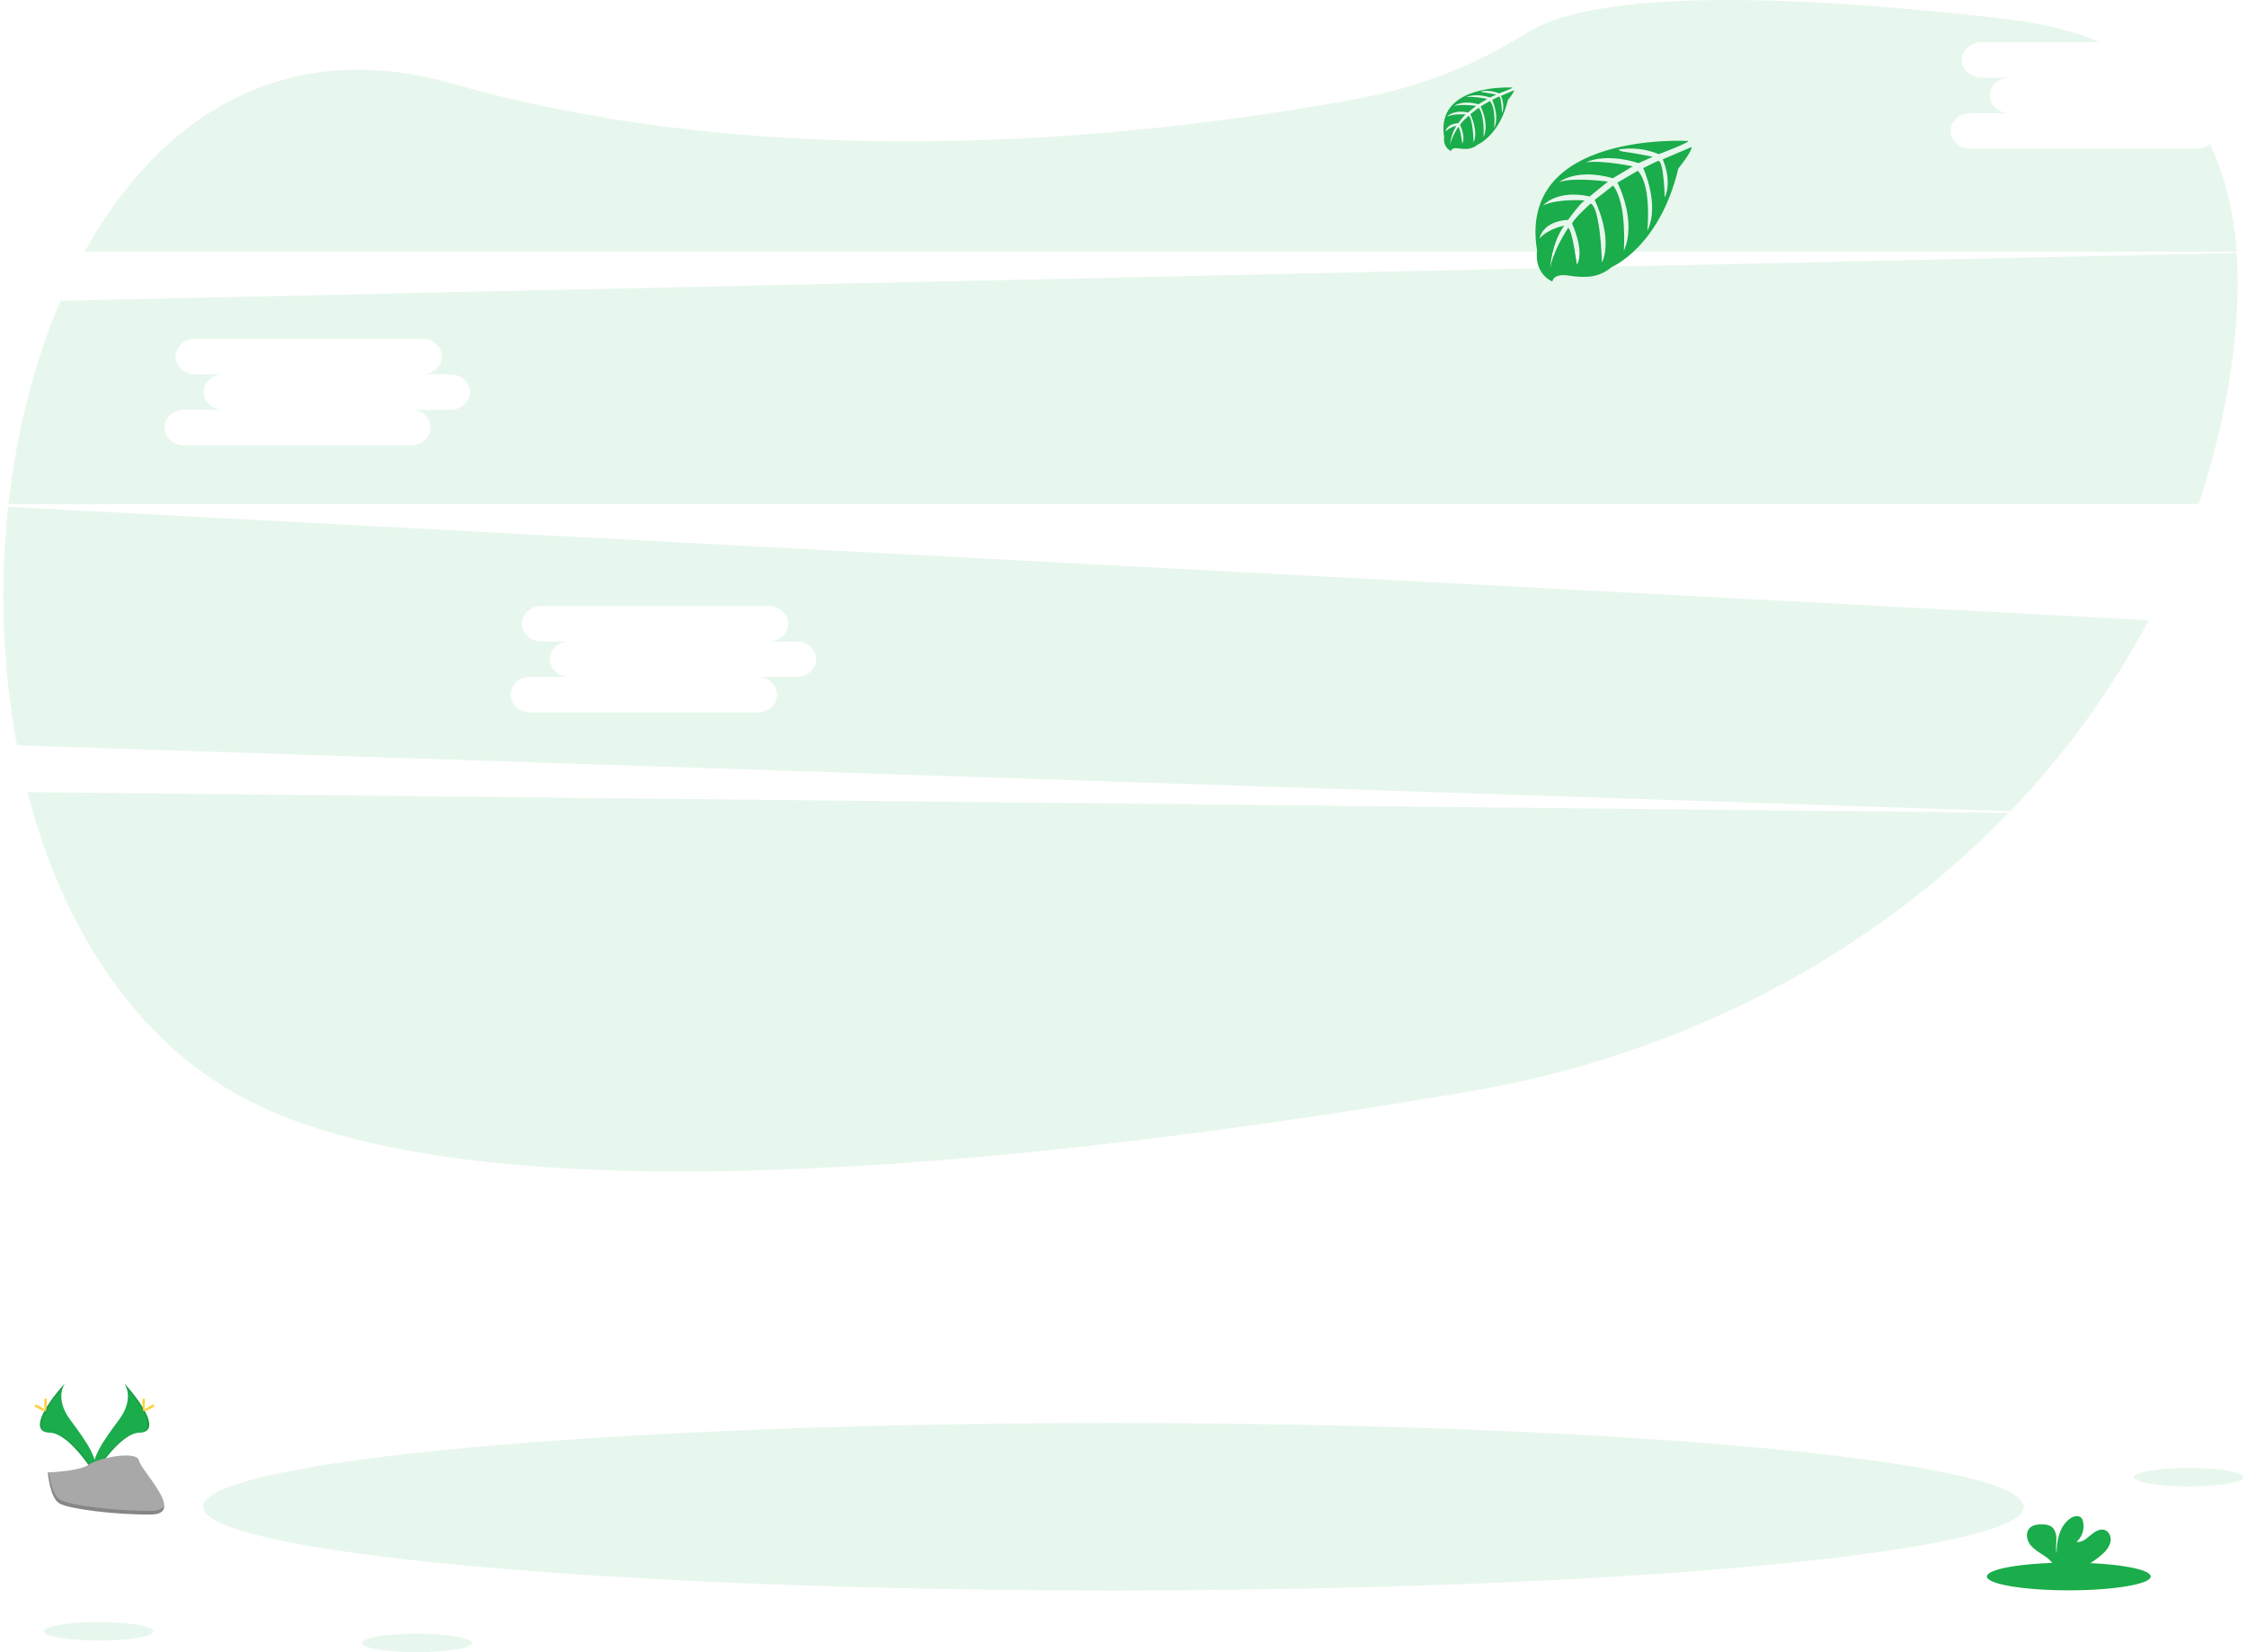 <svg width="340" height="250" viewBox="0 0 340 250" fill="none" xmlns="http://www.w3.org/2000/svg">
<g clip-path="url(#clip0_75_6725)">
<path opacity="0.1" d="M4.149 119.859C9.502 140.543 20.824 158.422 38.717 167.089C75.914 185.101 159.803 175.811 222.412 165.148C254.798 159.633 283.264 144.412 303.943 122.993L4.149 119.859Z" fill="#1BAC4B"/>
<path opacity="0.1" d="M332.467 22.501H298.115C296.485 22.501 295.147 21.293 295.147 19.817C295.147 18.342 296.485 17.131 298.115 17.131H304.057C302.423 17.131 301.089 15.923 301.089 14.444C301.089 12.965 302.423 11.761 304.057 11.761H299.816C298.183 11.761 296.845 10.553 296.845 9.074C296.845 7.595 298.183 6.39 299.816 6.39H317.746C313.767 4.717 309.117 3.528 303.758 2.902C254.866 -2.776 237.41 0.98 231.253 4.84C223.578 9.712 215.053 13.093 206.124 14.805C175.96 20.434 119.548 27.206 68.419 12.648C43.007 5.398 24.119 17.633 12.799 38.085H338.434C338.008 32.142 336.736 26.651 334.4 21.848C333.846 22.275 333.166 22.505 332.467 22.501Z" fill="#1BAC4B"/>
<path opacity="0.1" d="M1.237 76.688C-0.083 88.716 0.366 100.874 2.568 112.773L304.174 122.752C312.476 114.144 319.53 104.413 325.13 93.846L1.237 76.688ZM120.525 102.43H114.587C116.22 102.43 117.558 103.641 117.558 105.116C117.558 106.592 116.22 107.8 114.587 107.8H80.234C78.604 107.8 77.267 106.592 77.267 105.116C77.267 103.641 78.604 102.43 80.234 102.43H86.176C84.543 102.43 83.208 101.222 83.208 99.746C83.208 98.27 84.543 97.059 86.176 97.059H81.933C80.299 97.059 78.962 95.852 78.962 94.376C78.962 92.9 80.299 91.689 81.933 91.689H116.285C117.918 91.689 119.253 92.897 119.253 94.376C119.253 95.855 117.918 97.059 116.285 97.059H120.525C122.159 97.059 123.493 98.267 123.493 99.746C123.493 101.225 122.159 102.43 120.525 102.43Z" fill="#1BAC4B"/>
<path opacity="0.1" d="M338.446 38.27L9.166 45.511C5.159 54.825 2.503 65.356 1.28 76.269H332.677C334.834 69.884 336.434 63.325 337.46 56.664C338.449 50.252 338.843 44.05 338.446 38.27ZM68.135 62.01H62.197C63.83 62.01 65.168 63.22 65.168 64.696C65.168 66.172 63.83 67.383 62.197 67.383H27.844C26.214 67.383 24.877 66.172 24.877 64.696C24.877 63.22 26.214 62.01 27.844 62.01H33.786C32.153 62.01 30.818 60.802 30.818 59.326C30.818 57.85 32.153 56.639 33.786 56.639H29.542C27.909 56.639 26.572 55.431 26.572 53.956C26.572 52.48 27.909 51.269 29.542 51.269H63.895C65.528 51.269 66.862 52.477 66.862 53.956C66.862 55.435 65.528 56.639 63.895 56.639H68.135C69.769 56.639 71.103 57.85 71.103 59.326C71.103 60.802 69.769 62.01 68.135 62.01Z" fill="#1BAC4B"/>
<path opacity="0.1" d="M168.481 240.655C244.557 240.655 306.229 234.983 306.229 227.986C306.229 220.989 244.557 215.316 168.481 215.316C92.404 215.316 30.732 220.989 30.732 227.986C30.732 234.983 92.404 240.655 168.481 240.655Z" fill="#1BAC4B"/>
<path d="M255.476 21.33C255.476 21.33 229.527 19.768 232.588 37.946C232.588 37.946 231.971 41.157 234.893 42.617C234.893 42.617 234.939 41.271 237.552 41.727C238.484 41.882 239.43 41.928 240.372 41.862C241.645 41.776 242.855 41.276 243.817 40.439C243.817 40.439 251.112 37.428 253.95 25.508C253.95 25.508 256.049 22.907 255.966 22.242L251.587 24.109C251.587 24.109 253.081 27.267 251.895 29.892C251.895 29.892 251.753 24.226 250.912 24.346C250.742 24.374 248.637 25.44 248.637 25.44C248.637 25.44 251.211 30.943 249.254 34.939C249.254 34.939 249.99 28.161 247.818 25.838L244.736 27.637C244.736 27.637 247.744 33.318 245.704 37.955C245.704 37.955 246.227 30.844 244.089 28.074L241.294 30.253C241.294 30.253 244.119 35.854 242.397 39.699C242.397 39.699 242.172 31.42 240.689 30.795C240.689 30.795 238.246 32.952 237.873 33.836C237.873 33.836 239.808 37.9 238.609 40.044C238.609 40.044 237.873 34.529 237.269 34.498C237.269 34.498 234.834 38.153 234.578 40.66C234.578 40.66 234.686 36.932 236.677 34.15C236.677 34.15 234.323 34.554 232.951 36.082C232.951 36.082 233.33 33.497 237.266 33.272C237.266 33.272 239.278 30.499 239.817 30.333C239.817 30.333 235.888 30.003 233.506 31.06C233.506 31.06 235.601 28.623 240.535 29.729L243.309 27.48C243.309 27.48 238.138 26.771 235.944 27.554C235.944 27.554 238.468 25.397 244.052 26.968L247.056 25.172C247.056 25.172 242.646 24.223 240.018 24.556C240.018 24.556 242.791 23.061 247.935 24.682L250.092 23.718C250.092 23.718 246.859 23.083 245.913 22.985C244.967 22.886 244.918 22.621 244.918 22.621C246.971 22.287 249.076 22.532 250.998 23.326C250.998 23.326 255.553 21.616 255.476 21.33Z" fill="#1BAC4B"/>
<path d="M228.862 13.249C228.862 13.249 217.151 12.54 218.519 20.754C218.519 20.754 218.245 22.205 219.561 22.865C219.561 22.865 219.579 22.248 220.763 22.464C221.183 22.533 221.61 22.554 222.035 22.526C222.611 22.485 223.158 22.259 223.595 21.882C223.595 21.882 226.889 20.52 228.171 15.134C228.171 15.134 229.12 13.96 229.096 13.659L227.117 14.503C227.117 14.503 227.795 15.929 227.262 17.116C227.262 17.116 227.197 14.555 226.818 14.617C226.741 14.617 225.789 15.11 225.789 15.11C225.789 15.11 226.954 17.596 226.076 19.402C226.076 19.402 226.408 16.339 225.428 15.288L224.036 16.102C224.036 16.102 225.395 18.671 224.473 20.767C224.473 20.767 224.707 17.553 223.743 16.302L222.479 17.285C222.479 17.285 223.755 19.814 222.978 21.552C222.978 21.552 222.877 17.812 222.205 17.528C222.205 17.528 221.102 18.502 220.932 18.902C220.932 18.902 221.807 20.751 221.265 21.709C221.265 21.709 220.932 19.217 220.649 19.207C220.649 19.207 219.548 20.856 219.434 21.98C219.487 20.934 219.814 19.919 220.381 19.038C219.746 19.158 219.161 19.461 218.698 19.91C218.698 19.91 218.867 18.742 220.652 18.641C220.652 18.641 221.561 17.39 221.804 17.313C221.804 17.313 220.029 17.165 218.954 17.642C218.954 17.642 219.9 16.539 222.131 17.026L223.364 16.012C223.364 16.012 221.028 15.704 220.035 16.043C220.035 16.043 221.176 15.07 223.7 15.781L225.056 14.968C225.056 14.968 223.065 14.54 221.875 14.694C221.875 14.694 223.129 14.019 225.453 14.752L226.424 14.315C226.424 14.315 224.963 14.028 224.538 13.985C224.113 13.942 224.085 13.822 224.085 13.822C225.01 13.668 225.96 13.775 226.828 14.13C226.828 14.13 228.895 13.378 228.862 13.249Z" fill="#1BAC4B"/>
<path opacity="0.1" d="M331.201 224.92C335.784 224.92 339.5 224.292 339.5 223.518C339.5 222.744 335.784 222.116 331.201 222.116C326.617 222.116 322.902 222.744 322.902 223.518C322.902 224.292 326.617 224.92 331.201 224.92Z" fill="#1BAC4B"/>
<path opacity="0.1" d="M14.913 248.241C19.497 248.241 23.213 247.613 23.213 246.839C23.213 246.065 19.497 245.437 14.913 245.437C10.33 245.437 6.614 246.065 6.614 246.839C6.614 247.613 10.33 248.241 14.913 248.241Z" fill="#1BAC4B"/>
<path opacity="0.1" d="M63.091 250C67.674 250 71.39 249.372 71.39 248.598C71.39 247.824 67.674 247.196 63.091 247.196C58.507 247.196 54.791 247.824 54.791 248.598C54.791 249.372 58.507 250 63.091 250Z" fill="#1BAC4B"/>
<path d="M313.037 240.637C319.881 240.637 325.429 239.699 325.429 238.541C325.429 237.384 319.881 236.446 313.037 236.446C306.193 236.446 300.645 237.384 300.645 238.541C300.645 239.699 306.193 240.637 313.037 240.637Z" fill="#1BAC4B"/>
<path d="M318.159 235.119C318.724 234.657 319.137 234.035 319.342 233.335C319.493 232.629 319.191 231.779 318.516 231.52C317.758 231.23 316.948 231.757 316.334 232.287C315.721 232.817 315.015 233.421 314.211 233.31C314.625 232.936 314.934 232.46 315.109 231.93C315.284 231.401 315.319 230.835 315.21 230.287C315.174 230.061 315.079 229.848 314.932 229.671C314.51 229.221 313.749 229.412 313.243 229.767C311.641 230.894 311.194 233.07 311.185 235.029C311.024 234.324 311.16 233.587 311.157 232.872C311.154 232.158 310.954 231.332 310.343 230.953C309.965 230.751 309.54 230.651 309.111 230.663C308.39 230.636 307.588 230.706 307.095 231.233C306.479 231.89 306.642 232.986 307.175 233.698C307.709 234.41 308.516 234.872 309.259 235.368C309.856 235.723 310.366 236.209 310.75 236.789C310.795 236.87 310.832 236.956 310.861 237.044H315.376C316.386 236.531 317.322 235.883 318.159 235.119Z" fill="#1BAC4B"/>
<path d="M18.787 209.284C18.787 209.284 20.479 211.496 18.004 214.83C15.53 218.163 13.489 220.992 14.306 223.075C14.306 223.075 18.038 216.869 21.086 216.78C24.134 216.691 22.128 213.015 18.787 209.284Z" fill="#1BAC4B"/>
<path opacity="0.1" d="M18.787 209.284C18.934 209.497 19.05 209.731 19.132 209.977C22.097 213.459 23.675 216.709 20.827 216.789C18.171 216.866 14.972 221.611 14.223 222.81C14.249 222.902 14.28 222.994 14.316 223.084C14.316 223.084 18.048 216.878 21.096 216.789C24.143 216.7 22.128 213.015 18.787 209.284Z" fill="black"/>
<path d="M21.933 212.103C21.933 212.883 21.844 213.514 21.736 213.514C21.628 213.514 21.542 212.898 21.542 212.103C21.542 211.308 21.65 211.69 21.761 211.69C21.872 211.69 21.933 211.324 21.933 212.103Z" fill="#FFD037"/>
<path d="M23 213.034C22.316 213.406 21.721 213.631 21.669 213.536C21.616 213.44 22.131 213.064 22.815 212.692C23.499 212.319 23.228 212.59 23.28 212.692C23.332 212.793 23.696 212.661 23 213.034Z" fill="#FFD037"/>
<path d="M9.844 209.284C9.844 209.284 8.152 211.496 10.624 214.83C13.095 218.163 15.138 220.992 14.322 223.075C14.322 223.075 10.587 216.869 7.542 216.78C4.497 216.691 6.5 213.015 9.844 209.284Z" fill="#1BAC4B"/>
<path opacity="0.1" d="M9.844 209.284C9.696 209.497 9.579 209.73 9.499 209.977C6.534 213.459 4.953 216.709 7.804 216.789C10.457 216.866 13.659 221.611 14.405 222.81C14.38 222.902 14.35 222.994 14.316 223.084C14.316 223.084 10.581 216.878 7.536 216.789C4.491 216.7 6.5 213.015 9.844 209.284Z" fill="black"/>
<path d="M6.698 212.103C6.698 212.883 6.784 213.514 6.892 213.514C6.999 213.514 7.086 212.898 7.086 212.103C7.086 211.308 6.978 211.69 6.87 211.69C6.762 211.69 6.698 211.324 6.698 212.103Z" fill="#FFD037"/>
<path d="M5.616 213.034C6.3 213.406 6.897 213.631 6.95 213.536C7.002 213.44 6.488 213.064 5.804 212.692C5.12 212.319 5.388 212.59 5.338 212.692C5.289 212.793 4.932 212.661 5.616 213.034Z" fill="#FFD037"/>
<path d="M7.237 222.794C7.237 222.794 11.97 222.65 13.4 221.633C14.83 220.616 20.683 219.405 21.037 221.017C21.391 222.628 28.15 229.12 22.806 229.163C17.462 229.206 10.389 228.328 8.966 227.462C7.542 226.596 7.237 222.794 7.237 222.794Z" fill="#A8A8A8"/>
<path opacity="0.2" d="M22.895 228.611C17.552 228.654 10.479 227.776 9.055 226.911C7.97 226.251 7.539 223.882 7.394 222.788H7.237C7.237 222.788 7.545 226.606 8.96 227.471C10.374 228.337 17.456 229.215 22.8 229.172C24.341 229.172 24.874 228.608 24.846 227.798C24.63 228.294 24.045 228.602 22.895 228.611Z" fill="black"/>
</g>
<defs>
<clipPath id="clip0_75_6725">
<rect width="339" height="250" fill="white" transform="translate(0.5)"/>
</clipPath>
</defs>
</svg>
